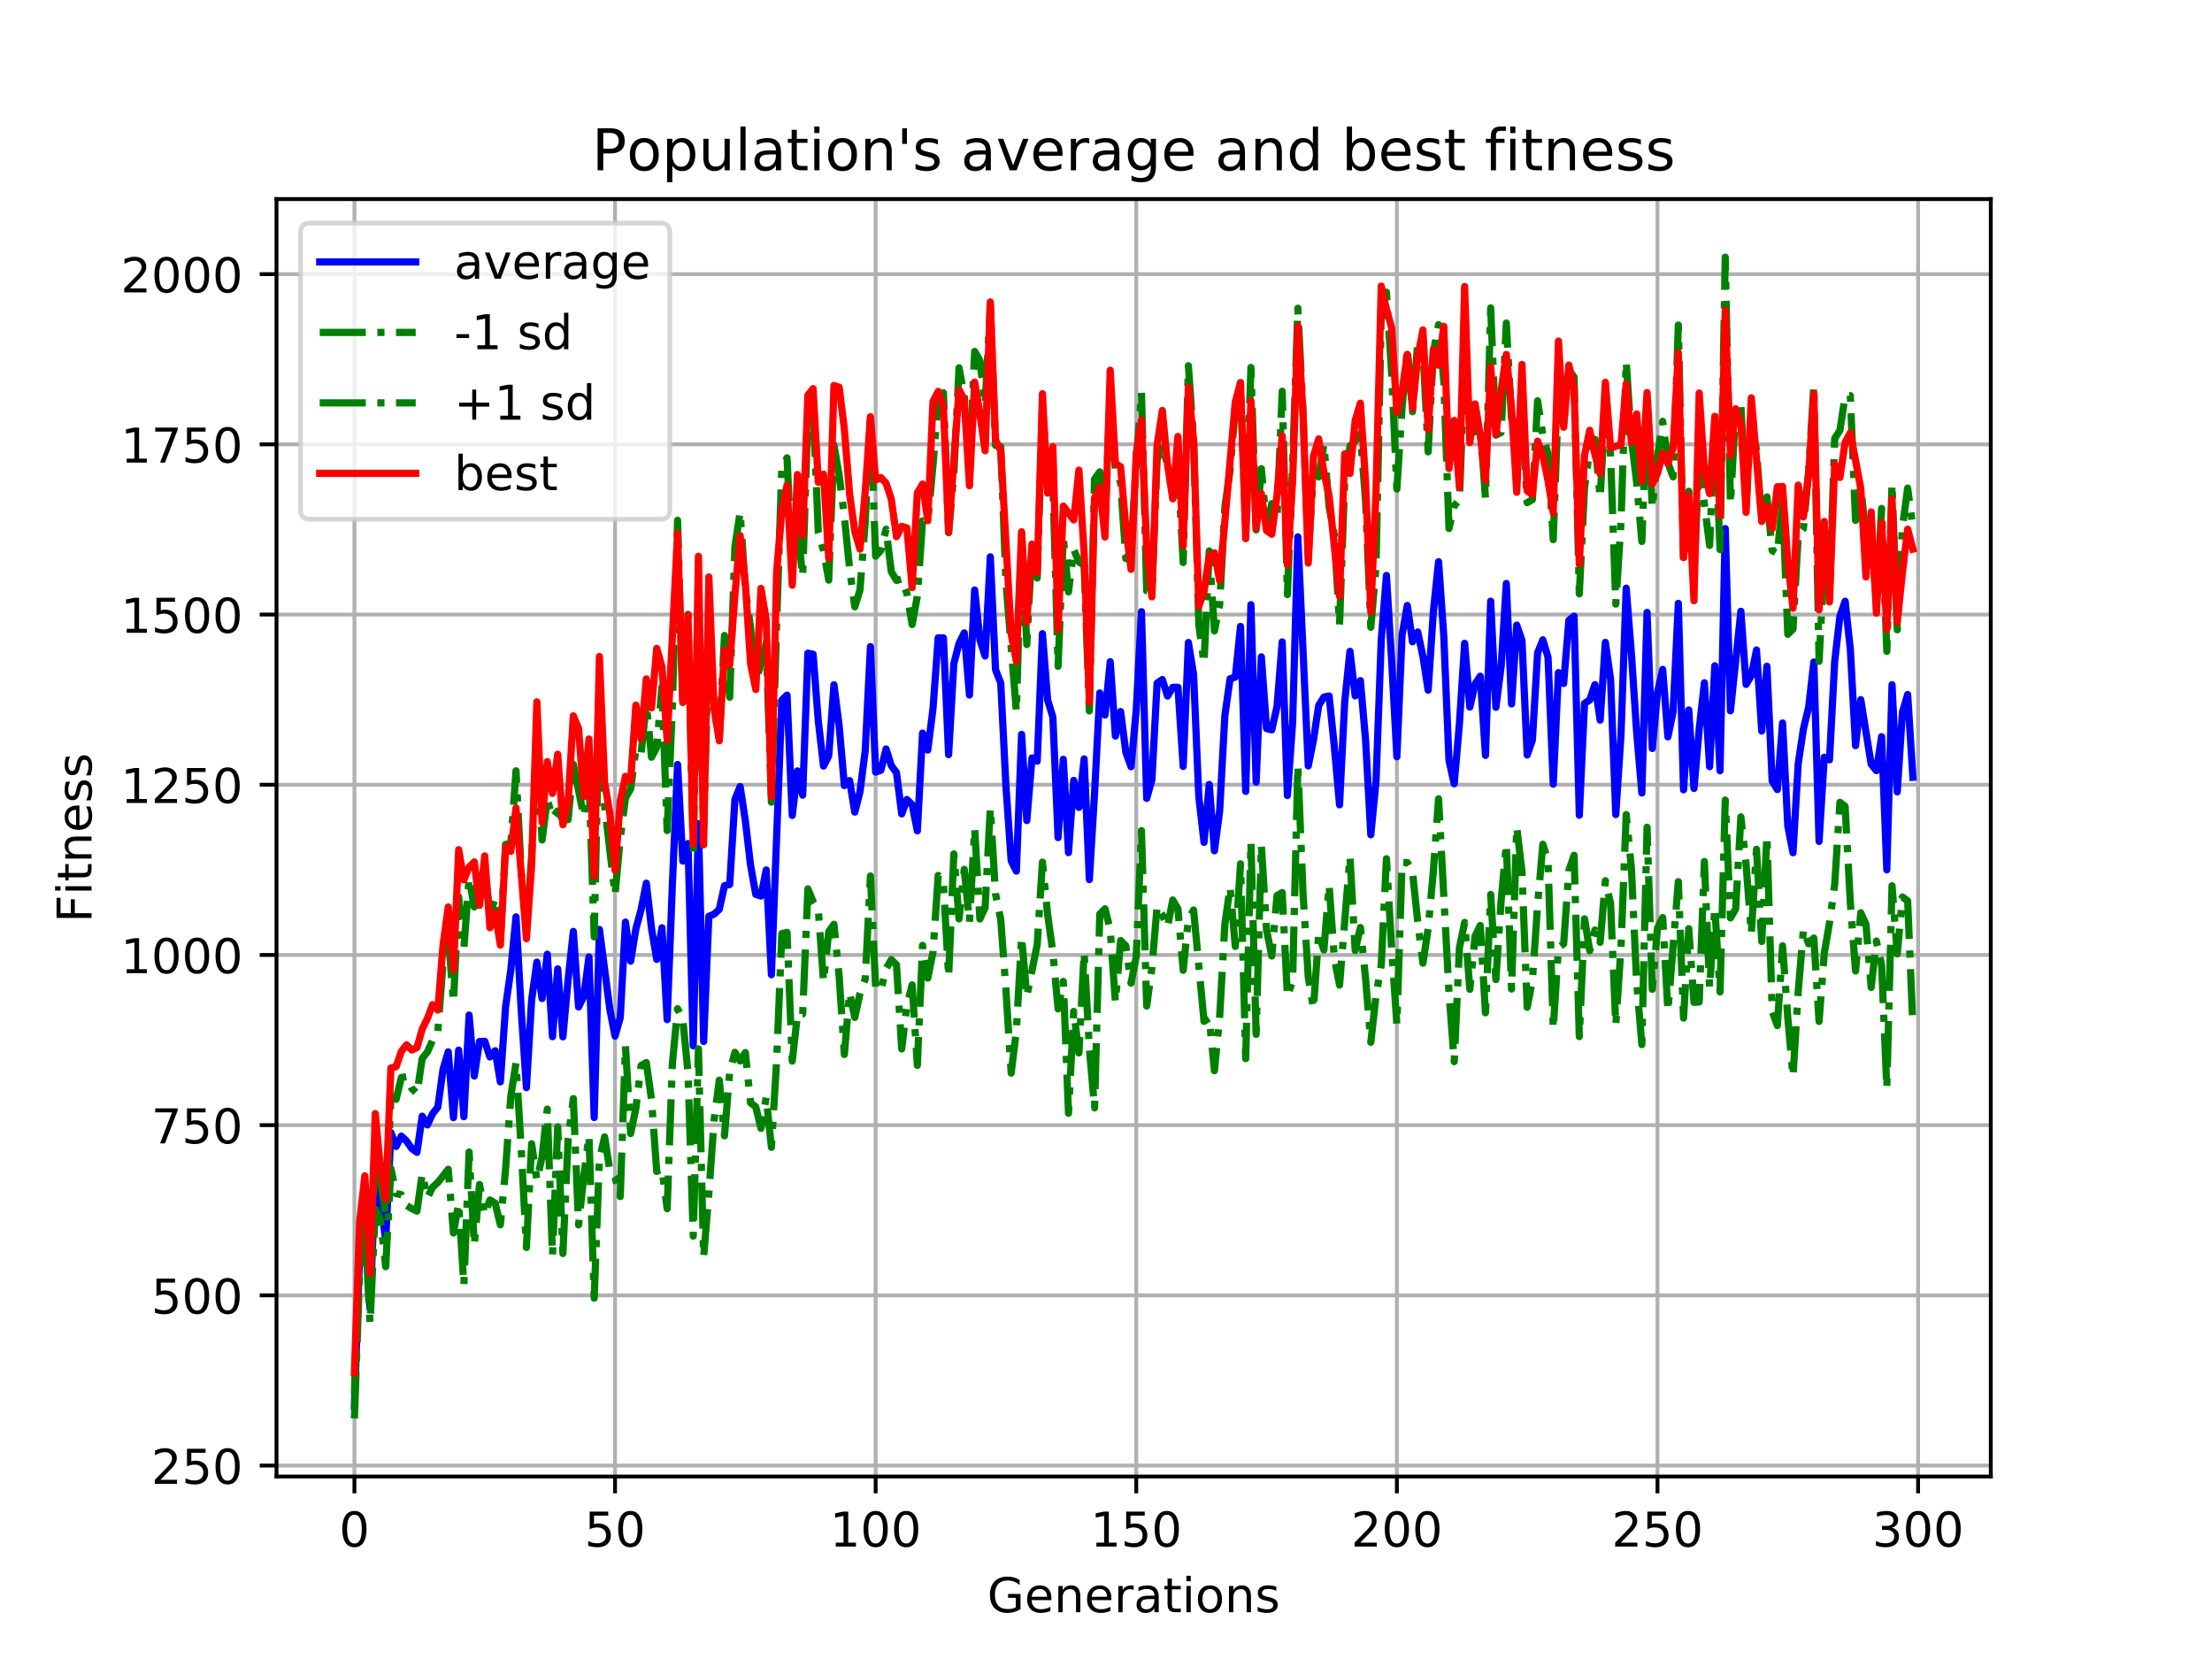 <?xml version="1.0" encoding="utf-8" standalone="no"?>
<!DOCTYPE svg PUBLIC "-//W3C//DTD SVG 1.1//EN"
  "http://www.w3.org/Graphics/SVG/1.1/DTD/svg11.dtd">
<!-- Created with matplotlib (https://matplotlib.org/) -->
<svg height="345.6pt" version="1.1" viewBox="0 0 460.8 345.6" width="460.8pt" xmlns="http://www.w3.org/2000/svg" xmlns:xlink="http://www.w3.org/1999/xlink">
 <defs>
  <style type="text/css">
*{stroke-linecap:butt;stroke-linejoin:round;}
  </style>
 </defs>
 <g id="figure_1">
  <g id="patch_1">
   <path d="M 0 345.6 
L 460.8 345.6 
L 460.8 0 
L 0 0 
z
" style="fill:#ffffff;"/>
  </g>
  <g id="axes_1">
   <g id="patch_2">
    <path d="M 57.6 307.584 
L 414.72 307.584 
L 414.72 41.472 
L 57.6 41.472 
z
" style="fill:#ffffff;"/>
   </g>
   <g id="matplotlib.axis_1">
    <g id="xtick_1">
     <g id="line2d_1">
      <path clip-path="url(#pccfc9c1a13)" d="M 73.833 307.584 
L 73.833 41.472 
" style="fill:none;stroke:#b0b0b0;stroke-linecap:square;stroke-width:0.8;"/>
     </g>
     <g id="line2d_2">
      <defs>
       <path d="M 0 0 
L 0 3.5 
" id="md71ffb40a9" style="stroke:#000000;stroke-width:0.8;"/>
      </defs>
      <g>
       <use style="stroke:#000000;stroke-width:0.8;" x="73.833" xlink:href="#md71ffb40a9" y="307.584"/>
      </g>
     </g>
     <g id="text_1">
      <!-- 0 -->
      <defs>
       <path d="M 31.781 66.406 
Q 24.172 66.406 20.328 58.906 
Q 16.5 51.422 16.5 36.375 
Q 16.5 21.391 20.328 13.891 
Q 24.172 6.391 31.781 6.391 
Q 39.453 6.391 43.281 13.891 
Q 47.125 21.391 47.125 36.375 
Q 47.125 51.422 43.281 58.906 
Q 39.453 66.406 31.781 66.406 
z
M 31.781 74.219 
Q 44.047 74.219 50.516 64.516 
Q 56.984 54.828 56.984 36.375 
Q 56.984 17.969 50.516 8.266 
Q 44.047 -1.422 31.781 -1.422 
Q 19.531 -1.422 13.062 8.266 
Q 6.594 17.969 6.594 36.375 
Q 6.594 54.828 13.062 64.516 
Q 19.531 74.219 31.781 74.219 
z
" id="DejaVuSans-48"/>
      </defs>
      <g transform="translate(70.651 322.182)scale(0.1 -0.1)">
       <use xlink:href="#DejaVuSans-48"/>
      </g>
     </g>
    </g>
    <g id="xtick_2">
     <g id="line2d_3">
      <path clip-path="url(#pccfc9c1a13)" d="M 128.123 307.584 
L 128.123 41.472 
" style="fill:none;stroke:#b0b0b0;stroke-linecap:square;stroke-width:0.8;"/>
     </g>
     <g id="line2d_4">
      <g>
       <use style="stroke:#000000;stroke-width:0.8;" x="128.123" xlink:href="#md71ffb40a9" y="307.584"/>
      </g>
     </g>
     <g id="text_2">
      <!-- 50 -->
      <defs>
       <path d="M 10.797 72.906 
L 49.516 72.906 
L 49.516 64.594 
L 19.828 64.594 
L 19.828 46.734 
Q 21.969 47.469 24.109 47.828 
Q 26.266 48.188 28.422 48.188 
Q 40.625 48.188 47.75 41.5 
Q 54.891 34.812 54.891 23.391 
Q 54.891 11.625 47.562 5.094 
Q 40.234 -1.422 26.906 -1.422 
Q 22.312 -1.422 17.547 -0.641 
Q 12.797 0.141 7.719 1.703 
L 7.719 11.625 
Q 12.109 9.234 16.797 8.062 
Q 21.484 6.891 26.703 6.891 
Q 35.156 6.891 40.078 11.328 
Q 45.016 15.766 45.016 23.391 
Q 45.016 31 40.078 35.438 
Q 35.156 39.891 26.703 39.891 
Q 22.75 39.891 18.812 39.016 
Q 14.891 38.141 10.797 36.281 
z
" id="DejaVuSans-53"/>
      </defs>
      <g transform="translate(121.76 322.182)scale(0.1 -0.1)">
       <use xlink:href="#DejaVuSans-53"/>
       <use x="63.623" xlink:href="#DejaVuSans-48"/>
      </g>
     </g>
    </g>
    <g id="xtick_3">
     <g id="line2d_5">
      <path clip-path="url(#pccfc9c1a13)" d="M 182.413 307.584 
L 182.413 41.472 
" style="fill:none;stroke:#b0b0b0;stroke-linecap:square;stroke-width:0.8;"/>
     </g>
     <g id="line2d_6">
      <g>
       <use style="stroke:#000000;stroke-width:0.8;" x="182.413" xlink:href="#md71ffb40a9" y="307.584"/>
      </g>
     </g>
     <g id="text_3">
      <!-- 100 -->
      <defs>
       <path d="M 12.406 8.297 
L 28.516 8.297 
L 28.516 63.922 
L 10.984 60.406 
L 10.984 69.391 
L 28.422 72.906 
L 38.281 72.906 
L 38.281 8.297 
L 54.391 8.297 
L 54.391 0 
L 12.406 0 
z
" id="DejaVuSans-49"/>
      </defs>
      <g transform="translate(172.869 322.182)scale(0.1 -0.1)">
       <use xlink:href="#DejaVuSans-49"/>
       <use x="63.623" xlink:href="#DejaVuSans-48"/>
       <use x="127.246" xlink:href="#DejaVuSans-48"/>
      </g>
     </g>
    </g>
    <g id="xtick_4">
     <g id="line2d_7">
      <path clip-path="url(#pccfc9c1a13)" d="M 236.703 307.584 
L 236.703 41.472 
" style="fill:none;stroke:#b0b0b0;stroke-linecap:square;stroke-width:0.8;"/>
     </g>
     <g id="line2d_8">
      <g>
       <use style="stroke:#000000;stroke-width:0.8;" x="236.703" xlink:href="#md71ffb40a9" y="307.584"/>
      </g>
     </g>
     <g id="text_4">
      <!-- 150 -->
      <g transform="translate(227.159 322.182)scale(0.1 -0.1)">
       <use xlink:href="#DejaVuSans-49"/>
       <use x="63.623" xlink:href="#DejaVuSans-53"/>
       <use x="127.246" xlink:href="#DejaVuSans-48"/>
      </g>
     </g>
    </g>
    <g id="xtick_5">
     <g id="line2d_9">
      <path clip-path="url(#pccfc9c1a13)" d="M 290.993 307.584 
L 290.993 41.472 
" style="fill:none;stroke:#b0b0b0;stroke-linecap:square;stroke-width:0.8;"/>
     </g>
     <g id="line2d_10">
      <g>
       <use style="stroke:#000000;stroke-width:0.8;" x="290.993" xlink:href="#md71ffb40a9" y="307.584"/>
      </g>
     </g>
     <g id="text_5">
      <!-- 200 -->
      <defs>
       <path d="M 19.188 8.297 
L 53.609 8.297 
L 53.609 0 
L 7.328 0 
L 7.328 8.297 
Q 12.938 14.109 22.625 23.891 
Q 32.328 33.688 34.812 36.531 
Q 39.547 41.844 41.422 45.531 
Q 43.312 49.219 43.312 52.781 
Q 43.312 58.594 39.234 62.25 
Q 35.156 65.922 28.609 65.922 
Q 23.969 65.922 18.812 64.312 
Q 13.672 62.703 7.812 59.422 
L 7.812 69.391 
Q 13.766 71.781 18.938 73 
Q 24.125 74.219 28.422 74.219 
Q 39.75 74.219 46.484 68.547 
Q 53.219 62.891 53.219 53.422 
Q 53.219 48.922 51.531 44.891 
Q 49.859 40.875 45.406 35.406 
Q 44.188 33.984 37.641 27.219 
Q 31.109 20.453 19.188 8.297 
z
" id="DejaVuSans-50"/>
      </defs>
      <g transform="translate(281.449 322.182)scale(0.1 -0.1)">
       <use xlink:href="#DejaVuSans-50"/>
       <use x="63.623" xlink:href="#DejaVuSans-48"/>
       <use x="127.246" xlink:href="#DejaVuSans-48"/>
      </g>
     </g>
    </g>
    <g id="xtick_6">
     <g id="line2d_11">
      <path clip-path="url(#pccfc9c1a13)" d="M 345.283 307.584 
L 345.283 41.472 
" style="fill:none;stroke:#b0b0b0;stroke-linecap:square;stroke-width:0.8;"/>
     </g>
     <g id="line2d_12">
      <g>
       <use style="stroke:#000000;stroke-width:0.8;" x="345.283" xlink:href="#md71ffb40a9" y="307.584"/>
      </g>
     </g>
     <g id="text_6">
      <!-- 250 -->
      <g transform="translate(335.739 322.182)scale(0.1 -0.1)">
       <use xlink:href="#DejaVuSans-50"/>
       <use x="63.623" xlink:href="#DejaVuSans-53"/>
       <use x="127.246" xlink:href="#DejaVuSans-48"/>
      </g>
     </g>
    </g>
    <g id="xtick_7">
     <g id="line2d_13">
      <path clip-path="url(#pccfc9c1a13)" d="M 399.573 307.584 
L 399.573 41.472 
" style="fill:none;stroke:#b0b0b0;stroke-linecap:square;stroke-width:0.8;"/>
     </g>
     <g id="line2d_14">
      <g>
       <use style="stroke:#000000;stroke-width:0.8;" x="399.573" xlink:href="#md71ffb40a9" y="307.584"/>
      </g>
     </g>
     <g id="text_7">
      <!-- 300 -->
      <defs>
       <path d="M 40.578 39.312 
Q 47.656 37.797 51.625 33 
Q 55.609 28.219 55.609 21.188 
Q 55.609 10.406 48.188 4.484 
Q 40.766 -1.422 27.094 -1.422 
Q 22.516 -1.422 17.656 -0.516 
Q 12.797 0.391 7.625 2.203 
L 7.625 11.719 
Q 11.719 9.328 16.594 8.109 
Q 21.484 6.891 26.812 6.891 
Q 36.078 6.891 40.938 10.547 
Q 45.797 14.203 45.797 21.188 
Q 45.797 27.641 41.281 31.266 
Q 36.766 34.906 28.719 34.906 
L 20.219 34.906 
L 20.219 43.016 
L 29.109 43.016 
Q 36.375 43.016 40.234 45.922 
Q 44.094 48.828 44.094 54.297 
Q 44.094 59.906 40.109 62.906 
Q 36.141 65.922 28.719 65.922 
Q 24.656 65.922 20.016 65.031 
Q 15.375 64.156 9.812 62.312 
L 9.812 71.094 
Q 15.438 72.656 20.344 73.438 
Q 25.25 74.219 29.594 74.219 
Q 40.828 74.219 47.359 69.109 
Q 53.906 64.016 53.906 55.328 
Q 53.906 49.266 50.438 45.094 
Q 46.969 40.922 40.578 39.312 
z
" id="DejaVuSans-51"/>
      </defs>
      <g transform="translate(390.029 322.182)scale(0.1 -0.1)">
       <use xlink:href="#DejaVuSans-51"/>
       <use x="63.623" xlink:href="#DejaVuSans-48"/>
       <use x="127.246" xlink:href="#DejaVuSans-48"/>
      </g>
     </g>
    </g>
    <g id="text_8">
     <!-- Generations -->
     <defs>
      <path d="M 59.516 10.406 
L 59.516 29.984 
L 43.406 29.984 
L 43.406 38.094 
L 69.281 38.094 
L 69.281 6.781 
Q 63.578 2.734 56.688 0.656 
Q 49.812 -1.422 42 -1.422 
Q 24.906 -1.422 15.25 8.562 
Q 5.609 18.562 5.609 36.375 
Q 5.609 54.25 15.25 64.234 
Q 24.906 74.219 42 74.219 
Q 49.125 74.219 55.547 72.453 
Q 61.969 70.703 67.391 67.281 
L 67.391 56.781 
Q 61.922 61.422 55.766 63.766 
Q 49.609 66.109 42.828 66.109 
Q 29.438 66.109 22.719 58.641 
Q 16.016 51.172 16.016 36.375 
Q 16.016 21.625 22.719 14.156 
Q 29.438 6.688 42.828 6.688 
Q 48.047 6.688 52.141 7.594 
Q 56.25 8.5 59.516 10.406 
z
" id="DejaVuSans-71"/>
      <path d="M 56.203 29.594 
L 56.203 25.203 
L 14.891 25.203 
Q 15.484 15.922 20.484 11.062 
Q 25.484 6.203 34.422 6.203 
Q 39.594 6.203 44.453 7.469 
Q 49.312 8.734 54.109 11.281 
L 54.109 2.781 
Q 49.266 0.734 44.188 -0.344 
Q 39.109 -1.422 33.891 -1.422 
Q 20.797 -1.422 13.156 6.188 
Q 5.516 13.812 5.516 26.812 
Q 5.516 40.234 12.766 48.109 
Q 20.016 56 32.328 56 
Q 43.359 56 49.781 48.891 
Q 56.203 41.797 56.203 29.594 
z
M 47.219 32.234 
Q 47.125 39.594 43.094 43.984 
Q 39.062 48.391 32.422 48.391 
Q 24.906 48.391 20.391 44.141 
Q 15.875 39.891 15.188 32.172 
z
" id="DejaVuSans-101"/>
      <path d="M 54.891 33.016 
L 54.891 0 
L 45.906 0 
L 45.906 32.719 
Q 45.906 40.484 42.875 44.328 
Q 39.844 48.188 33.797 48.188 
Q 26.516 48.188 22.312 43.547 
Q 18.109 38.922 18.109 30.906 
L 18.109 0 
L 9.078 0 
L 9.078 54.688 
L 18.109 54.688 
L 18.109 46.188 
Q 21.344 51.125 25.703 53.562 
Q 30.078 56 35.797 56 
Q 45.219 56 50.047 50.172 
Q 54.891 44.344 54.891 33.016 
z
" id="DejaVuSans-110"/>
      <path d="M 41.109 46.297 
Q 39.594 47.172 37.812 47.578 
Q 36.031 48 33.891 48 
Q 26.266 48 22.188 43.047 
Q 18.109 38.094 18.109 28.812 
L 18.109 0 
L 9.078 0 
L 9.078 54.688 
L 18.109 54.688 
L 18.109 46.188 
Q 20.953 51.172 25.484 53.578 
Q 30.031 56 36.531 56 
Q 37.453 56 38.578 55.875 
Q 39.703 55.766 41.062 55.516 
z
" id="DejaVuSans-114"/>
      <path d="M 34.281 27.484 
Q 23.391 27.484 19.188 25 
Q 14.984 22.516 14.984 16.5 
Q 14.984 11.719 18.141 8.906 
Q 21.297 6.109 26.703 6.109 
Q 34.188 6.109 38.703 11.406 
Q 43.219 16.703 43.219 25.484 
L 43.219 27.484 
z
M 52.203 31.203 
L 52.203 0 
L 43.219 0 
L 43.219 8.297 
Q 40.141 3.328 35.547 0.953 
Q 30.953 -1.422 24.312 -1.422 
Q 15.922 -1.422 10.953 3.297 
Q 6 8.016 6 15.922 
Q 6 25.141 12.172 29.828 
Q 18.359 34.516 30.609 34.516 
L 43.219 34.516 
L 43.219 35.406 
Q 43.219 41.609 39.141 45 
Q 35.062 48.391 27.688 48.391 
Q 23 48.391 18.547 47.266 
Q 14.109 46.141 10.016 43.891 
L 10.016 52.203 
Q 14.938 54.109 19.578 55.047 
Q 24.219 56 28.609 56 
Q 40.484 56 46.344 49.844 
Q 52.203 43.703 52.203 31.203 
z
" id="DejaVuSans-97"/>
      <path d="M 18.312 70.219 
L 18.312 54.688 
L 36.812 54.688 
L 36.812 47.703 
L 18.312 47.703 
L 18.312 18.016 
Q 18.312 11.328 20.141 9.422 
Q 21.969 7.516 27.594 7.516 
L 36.812 7.516 
L 36.812 0 
L 27.594 0 
Q 17.188 0 13.234 3.875 
Q 9.281 7.766 9.281 18.016 
L 9.281 47.703 
L 2.688 47.703 
L 2.688 54.688 
L 9.281 54.688 
L 9.281 70.219 
z
" id="DejaVuSans-116"/>
      <path d="M 9.422 54.688 
L 18.406 54.688 
L 18.406 0 
L 9.422 0 
z
M 9.422 75.984 
L 18.406 75.984 
L 18.406 64.594 
L 9.422 64.594 
z
" id="DejaVuSans-105"/>
      <path d="M 30.609 48.391 
Q 23.391 48.391 19.188 42.75 
Q 14.984 37.109 14.984 27.297 
Q 14.984 17.484 19.156 11.844 
Q 23.344 6.203 30.609 6.203 
Q 37.797 6.203 41.984 11.859 
Q 46.188 17.531 46.188 27.297 
Q 46.188 37.016 41.984 42.703 
Q 37.797 48.391 30.609 48.391 
z
M 30.609 56 
Q 42.328 56 49.016 48.375 
Q 55.719 40.766 55.719 27.297 
Q 55.719 13.875 49.016 6.219 
Q 42.328 -1.422 30.609 -1.422 
Q 18.844 -1.422 12.172 6.219 
Q 5.516 13.875 5.516 27.297 
Q 5.516 40.766 12.172 48.375 
Q 18.844 56 30.609 56 
z
" id="DejaVuSans-111"/>
      <path d="M 44.281 53.078 
L 44.281 44.578 
Q 40.484 46.531 36.375 47.5 
Q 32.281 48.484 27.875 48.484 
Q 21.188 48.484 17.844 46.438 
Q 14.5 44.391 14.5 40.281 
Q 14.5 37.156 16.891 35.375 
Q 19.281 33.594 26.516 31.984 
L 29.594 31.297 
Q 39.156 29.25 43.188 25.516 
Q 47.219 21.781 47.219 15.094 
Q 47.219 7.469 41.188 3.016 
Q 35.156 -1.422 24.609 -1.422 
Q 20.219 -1.422 15.453 -0.562 
Q 10.688 0.297 5.422 2 
L 5.422 11.281 
Q 10.406 8.688 15.234 7.391 
Q 20.062 6.109 24.812 6.109 
Q 31.156 6.109 34.562 8.281 
Q 37.984 10.453 37.984 14.406 
Q 37.984 18.062 35.516 20.016 
Q 33.062 21.969 24.703 23.781 
L 21.578 24.516 
Q 13.234 26.266 9.516 29.906 
Q 5.812 33.547 5.812 39.891 
Q 5.812 47.609 11.281 51.797 
Q 16.75 56 26.812 56 
Q 31.781 56 36.172 55.266 
Q 40.578 54.547 44.281 53.078 
z
" id="DejaVuSans-115"/>
     </defs>
     <g transform="translate(205.662 335.861)scale(0.1 -0.1)">
      <use xlink:href="#DejaVuSans-71"/>
      <use x="77.49" xlink:href="#DejaVuSans-101"/>
      <use x="139.014" xlink:href="#DejaVuSans-110"/>
      <use x="202.393" xlink:href="#DejaVuSans-101"/>
      <use x="263.916" xlink:href="#DejaVuSans-114"/>
      <use x="305.029" xlink:href="#DejaVuSans-97"/>
      <use x="366.309" xlink:href="#DejaVuSans-116"/>
      <use x="405.518" xlink:href="#DejaVuSans-105"/>
      <use x="433.301" xlink:href="#DejaVuSans-111"/>
      <use x="494.482" xlink:href="#DejaVuSans-110"/>
      <use x="557.861" xlink:href="#DejaVuSans-115"/>
     </g>
    </g>
   </g>
   <g id="matplotlib.axis_2">
    <g id="ytick_1">
     <g id="line2d_15">
      <path clip-path="url(#pccfc9c1a13)" d="M 57.6 305.3 
L 414.72 305.3 
" style="fill:none;stroke:#b0b0b0;stroke-linecap:square;stroke-width:0.8;"/>
     </g>
     <g id="line2d_16">
      <defs>
       <path d="M 0 0 
L -3.5 0 
" id="mbf22020f46" style="stroke:#000000;stroke-width:0.8;"/>
      </defs>
      <g>
       <use style="stroke:#000000;stroke-width:0.8;" x="57.6" xlink:href="#mbf22020f46" y="305.3"/>
      </g>
     </g>
     <g id="text_9">
      <!-- 250 -->
      <g transform="translate(31.512 309.099)scale(0.1 -0.1)">
       <use xlink:href="#DejaVuSans-50"/>
       <use x="63.623" xlink:href="#DejaVuSans-53"/>
       <use x="127.246" xlink:href="#DejaVuSans-48"/>
      </g>
     </g>
    </g>
    <g id="ytick_2">
     <g id="line2d_17">
      <path clip-path="url(#pccfc9c1a13)" d="M 57.6 269.844 
L 414.72 269.844 
" style="fill:none;stroke:#b0b0b0;stroke-linecap:square;stroke-width:0.8;"/>
     </g>
     <g id="line2d_18">
      <g>
       <use style="stroke:#000000;stroke-width:0.8;" x="57.6" xlink:href="#mbf22020f46" y="269.844"/>
      </g>
     </g>
     <g id="text_10">
      <!-- 500 -->
      <g transform="translate(31.512 273.644)scale(0.1 -0.1)">
       <use xlink:href="#DejaVuSans-53"/>
       <use x="63.623" xlink:href="#DejaVuSans-48"/>
       <use x="127.246" xlink:href="#DejaVuSans-48"/>
      </g>
     </g>
    </g>
    <g id="ytick_3">
     <g id="line2d_19">
      <path clip-path="url(#pccfc9c1a13)" d="M 57.6 234.389 
L 414.72 234.389 
" style="fill:none;stroke:#b0b0b0;stroke-linecap:square;stroke-width:0.8;"/>
     </g>
     <g id="line2d_20">
      <g>
       <use style="stroke:#000000;stroke-width:0.8;" x="57.6" xlink:href="#mbf22020f46" y="234.389"/>
      </g>
     </g>
     <g id="text_11">
      <!-- 750 -->
      <defs>
       <path d="M 8.203 72.906 
L 55.078 72.906 
L 55.078 68.703 
L 28.609 0 
L 18.312 0 
L 43.219 64.594 
L 8.203 64.594 
z
" id="DejaVuSans-55"/>
      </defs>
      <g transform="translate(31.512 238.188)scale(0.1 -0.1)">
       <use xlink:href="#DejaVuSans-55"/>
       <use x="63.623" xlink:href="#DejaVuSans-53"/>
       <use x="127.246" xlink:href="#DejaVuSans-48"/>
      </g>
     </g>
    </g>
    <g id="ytick_4">
     <g id="line2d_21">
      <path clip-path="url(#pccfc9c1a13)" d="M 57.6 198.933 
L 414.72 198.933 
" style="fill:none;stroke:#b0b0b0;stroke-linecap:square;stroke-width:0.8;"/>
     </g>
     <g id="line2d_22">
      <g>
       <use style="stroke:#000000;stroke-width:0.8;" x="57.6" xlink:href="#mbf22020f46" y="198.933"/>
      </g>
     </g>
     <g id="text_12">
      <!-- 1000 -->
      <g transform="translate(25.15 202.732)scale(0.1 -0.1)">
       <use xlink:href="#DejaVuSans-49"/>
       <use x="63.623" xlink:href="#DejaVuSans-48"/>
       <use x="127.246" xlink:href="#DejaVuSans-48"/>
       <use x="190.869" xlink:href="#DejaVuSans-48"/>
      </g>
     </g>
    </g>
    <g id="ytick_5">
     <g id="line2d_23">
      <path clip-path="url(#pccfc9c1a13)" d="M 57.6 163.477 
L 414.72 163.477 
" style="fill:none;stroke:#b0b0b0;stroke-linecap:square;stroke-width:0.8;"/>
     </g>
     <g id="line2d_24">
      <g>
       <use style="stroke:#000000;stroke-width:0.8;" x="57.6" xlink:href="#mbf22020f46" y="163.477"/>
      </g>
     </g>
     <g id="text_13">
      <!-- 1250 -->
      <g transform="translate(25.15 167.277)scale(0.1 -0.1)">
       <use xlink:href="#DejaVuSans-49"/>
       <use x="63.623" xlink:href="#DejaVuSans-50"/>
       <use x="127.246" xlink:href="#DejaVuSans-53"/>
       <use x="190.869" xlink:href="#DejaVuSans-48"/>
      </g>
     </g>
    </g>
    <g id="ytick_6">
     <g id="line2d_25">
      <path clip-path="url(#pccfc9c1a13)" d="M 57.6 128.022 
L 414.72 128.022 
" style="fill:none;stroke:#b0b0b0;stroke-linecap:square;stroke-width:0.8;"/>
     </g>
     <g id="line2d_26">
      <g>
       <use style="stroke:#000000;stroke-width:0.8;" x="57.6" xlink:href="#mbf22020f46" y="128.022"/>
      </g>
     </g>
     <g id="text_14">
      <!-- 1500 -->
      <g transform="translate(25.15 131.821)scale(0.1 -0.1)">
       <use xlink:href="#DejaVuSans-49"/>
       <use x="63.623" xlink:href="#DejaVuSans-53"/>
       <use x="127.246" xlink:href="#DejaVuSans-48"/>
       <use x="190.869" xlink:href="#DejaVuSans-48"/>
      </g>
     </g>
    </g>
    <g id="ytick_7">
     <g id="line2d_27">
      <path clip-path="url(#pccfc9c1a13)" d="M 57.6 92.566 
L 414.72 92.566 
" style="fill:none;stroke:#b0b0b0;stroke-linecap:square;stroke-width:0.8;"/>
     </g>
     <g id="line2d_28">
      <g>
       <use style="stroke:#000000;stroke-width:0.8;" x="57.6" xlink:href="#mbf22020f46" y="92.566"/>
      </g>
     </g>
     <g id="text_15">
      <!-- 1750 -->
      <g transform="translate(25.15 96.365)scale(0.1 -0.1)">
       <use xlink:href="#DejaVuSans-49"/>
       <use x="63.623" xlink:href="#DejaVuSans-55"/>
       <use x="127.246" xlink:href="#DejaVuSans-53"/>
       <use x="190.869" xlink:href="#DejaVuSans-48"/>
      </g>
     </g>
    </g>
    <g id="ytick_8">
     <g id="line2d_29">
      <path clip-path="url(#pccfc9c1a13)" d="M 57.6 57.11 
L 414.72 57.11 
" style="fill:none;stroke:#b0b0b0;stroke-linecap:square;stroke-width:0.8;"/>
     </g>
     <g id="line2d_30">
      <g>
       <use style="stroke:#000000;stroke-width:0.8;" x="57.6" xlink:href="#mbf22020f46" y="57.11"/>
      </g>
     </g>
     <g id="text_16">
      <!-- 2000 -->
      <g transform="translate(25.15 60.909)scale(0.1 -0.1)">
       <use xlink:href="#DejaVuSans-50"/>
       <use x="63.623" xlink:href="#DejaVuSans-48"/>
       <use x="127.246" xlink:href="#DejaVuSans-48"/>
       <use x="190.869" xlink:href="#DejaVuSans-48"/>
      </g>
     </g>
    </g>
    <g id="text_17">
     <!-- Fitness -->
     <defs>
      <path d="M 9.812 72.906 
L 51.703 72.906 
L 51.703 64.594 
L 19.672 64.594 
L 19.672 43.109 
L 48.578 43.109 
L 48.578 34.812 
L 19.672 34.812 
L 19.672 0 
L 9.812 0 
z
" id="DejaVuSans-70"/>
     </defs>
     <g transform="translate(19.07 192.202)rotate(-90)scale(0.1 -0.1)">
      <use xlink:href="#DejaVuSans-70"/>
      <use x="57.41" xlink:href="#DejaVuSans-105"/>
      <use x="85.193" xlink:href="#DejaVuSans-116"/>
      <use x="124.402" xlink:href="#DejaVuSans-110"/>
      <use x="187.781" xlink:href="#DejaVuSans-101"/>
      <use x="249.305" xlink:href="#DejaVuSans-115"/>
      <use x="301.404" xlink:href="#DejaVuSans-115"/>
     </g>
    </g>
   </g>
   <g id="line2d_31">
    <path clip-path="url(#pccfc9c1a13)" d="M 73.833 292.915 
L 74.919 261.193 
L 76.004 252.597 
L 77.09 272.588 
L 78.176 245.041 
L 79.262 250.048 
L 80.348 258.371 
L 81.433 235.936 
L 82.519 238.823 
L 83.605 236.666 
L 84.691 237.708 
L 85.777 239.255 
L 86.862 240.059 
L 87.948 232.522 
L 89.034 234.34 
L 90.12 232.001 
L 91.206 230.641 
L 92.291 222.765 
L 93.377 219.113 
L 94.463 232.824 
L 95.549 218.757 
L 96.635 232.633 
L 97.72 211.456 
L 98.806 224.157 
L 99.892 216.967 
L 100.978 216.919 
L 102.064 220.185 
L 103.149 218.889 
L 104.235 225.38 
L 105.321 209.726 
L 106.407 202.089 
L 107.493 190.995 
L 108.578 210.469 
L 109.664 226.58 
L 110.75 208.294 
L 111.836 200.429 
L 112.922 208.013 
L 114.007 198.785 
L 115.093 215.966 
L 116.179 201.838 
L 117.265 215.991 
L 118.351 204.027 
L 119.436 194.04 
L 120.522 209.773 
L 121.608 207.582 
L 122.694 199.353 
L 123.78 232.8 
L 124.865 193.61 
L 127.037 210.228 
L 128.123 215.845 
L 129.209 211.978 
L 130.294 192.083 
L 131.38 200.232 
L 132.466 193.48 
L 133.552 189.461 
L 134.638 183.98 
L 135.723 193.411 
L 136.809 199.854 
L 137.895 193.27 
L 138.981 212.408 
L 140.067 184.261 
L 141.152 159.259 
L 142.238 179.379 
L 143.324 175.723 
L 144.41 217.862 
L 145.496 171.597 
L 146.581 216.96 
L 147.667 190.88 
L 148.753 190.446 
L 149.839 189.434 
L 150.925 184.498 
L 152.01 184.259 
L 153.096 166.542 
L 154.182 163.846 
L 155.268 170.979 
L 156.354 180.231 
L 157.439 186.31 
L 158.525 186.668 
L 159.611 181.227 
L 160.697 203.05 
L 162.868 145.864 
L 163.954 144.805 
L 165.04 169.879 
L 166.126 160.605 
L 167.212 165.642 
L 168.297 136.069 
L 169.383 136.291 
L 170.469 150.238 
L 171.555 159.59 
L 172.641 157.464 
L 173.726 142.651 
L 174.812 151.213 
L 175.898 163.648 
L 176.984 162.604 
L 178.07 169.178 
L 179.155 164.904 
L 180.241 156.356 
L 181.327 134.7 
L 182.413 160.835 
L 183.499 160.466 
L 184.584 156.028 
L 185.67 159.492 
L 186.756 160.946 
L 187.842 169.557 
L 188.928 166.549 
L 190.013 167.636 
L 191.099 173.079 
L 192.185 152.719 
L 193.271 156.252 
L 194.357 147.649 
L 195.442 132.871 
L 196.528 132.881 
L 197.614 157.209 
L 198.7 138.26 
L 199.786 134.024 
L 200.871 131.841 
L 201.957 144.793 
L 203.043 122.905 
L 204.129 133.284 
L 205.215 136.663 
L 206.3 115.996 
L 207.386 139.505 
L 208.472 142.287 
L 209.558 163.812 
L 210.644 179.319 
L 211.729 181.476 
L 212.815 152.982 
L 213.901 170.932 
L 214.987 157.89 
L 216.073 158.565 
L 217.158 132.001 
L 218.244 145.846 
L 219.33 149.372 
L 220.416 174.49 
L 221.502 158.179 
L 222.587 177.613 
L 223.673 162.572 
L 224.759 168.204 
L 225.845 158.093 
L 226.931 183.24 
L 228.016 165.307 
L 229.102 144.362 
L 230.188 148.955 
L 231.274 137.847 
L 232.36 153.336 
L 233.445 148.231 
L 234.531 156.704 
L 235.617 159.728 
L 236.703 147.803 
L 237.789 127.421 
L 238.875 166.321 
L 239.96 162.475 
L 241.046 142.309 
L 242.132 141.558 
L 243.218 144.999 
L 244.304 143.185 
L 245.389 143.182 
L 246.475 159.658 
L 247.561 133.842 
L 248.647 140.504 
L 249.733 165.969 
L 250.818 175.48 
L 251.904 163.417 
L 252.99 177.234 
L 254.076 168.921 
L 255.162 149.067 
L 256.247 141.406 
L 257.333 141.044 
L 258.419 130.492 
L 259.505 164.863 
L 260.591 125.964 
L 261.676 162.93 
L 262.762 136.833 
L 263.848 151.776 
L 264.934 152.034 
L 266.02 147.232 
L 267.105 133.722 
L 268.191 165.724 
L 269.277 150.545 
L 270.363 111.838 
L 272.534 159.552 
L 273.62 154.162 
L 274.706 146.956 
L 275.792 145.213 
L 276.878 144.989 
L 277.963 155.519 
L 279.049 167.656 
L 280.135 146.08 
L 281.221 135.684 
L 282.307 144.962 
L 283.392 141.794 
L 284.478 154.19 
L 285.564 173.898 
L 286.65 162.76 
L 287.736 133.346 
L 288.821 119.875 
L 289.907 137.684 
L 290.993 157.643 
L 292.079 132.249 
L 293.165 126.128 
L 294.25 133.694 
L 295.336 131.658 
L 296.422 136.721 
L 297.508 143.782 
L 298.594 127.396 
L 299.679 117.011 
L 300.765 132.489 
L 301.851 158.439 
L 302.937 163.273 
L 304.023 150.771 
L 305.108 134.015 
L 306.194 147.298 
L 307.28 142.503 
L 308.366 140.862 
L 309.452 157.359 
L 310.537 125.234 
L 311.623 147.352 
L 312.709 138.9 
L 313.795 121.55 
L 314.881 146.651 
L 315.966 130.215 
L 317.052 133.419 
L 318.138 157.274 
L 319.224 154.181 
L 320.31 136.025 
L 321.395 133.289 
L 322.481 136.907 
L 323.567 163.357 
L 324.653 140.115 
L 325.739 142.379 
L 326.824 129.213 
L 327.91 128.359 
L 328.996 169.827 
L 330.082 146.543 
L 331.168 145.821 
L 332.253 142.623 
L 333.339 150.012 
L 334.425 133.816 
L 335.511 141.523 
L 336.597 169.686 
L 337.682 153.067 
L 338.768 122.524 
L 339.854 136.218 
L 340.94 152.489 
L 342.026 165.205 
L 343.111 127.58 
L 344.197 155.929 
L 345.283 144.243 
L 346.369 139.457 
L 347.455 153.503 
L 348.54 148.278 
L 349.626 125.69 
L 350.712 164.534 
L 351.798 147.9 
L 352.884 164.245 
L 353.969 151.942 
L 355.055 142.232 
L 356.141 159.715 
L 357.227 138.689 
L 358.313 160.569 
L 359.398 110.121 
L 360.484 148.077 
L 362.656 127.344 
L 363.742 142.574 
L 364.827 140.739 
L 365.913 135.4 
L 366.999 152.296 
L 368.085 138.79 
L 369.171 162.656 
L 370.256 164.478 
L 371.342 150.606 
L 372.428 172.053 
L 373.514 177.645 
L 374.6 159.074 
L 375.685 151.858 
L 376.771 147.333 
L 377.857 137.905 
L 378.943 175.279 
L 380.029 157.74 
L 381.114 158.289 
L 382.2 137.791 
L 383.286 128.391 
L 384.372 125.249 
L 385.458 135.251 
L 386.543 155.334 
L 387.629 145.754 
L 389.801 159.189 
L 390.887 160.538 
L 391.972 153.466 
L 393.058 181.205 
L 394.144 142.646 
L 395.23 164.96 
L 396.316 148.34 
L 397.401 144.68 
L 398.487 161.921 
L 398.487 161.921 
" style="fill:none;stroke:#0000ff;stroke-linecap:square;stroke-width:1.5;"/>
   </g>
   <g id="line2d_32">
    <path clip-path="url(#pccfc9c1a13)" d="M 73.833 295.488 
L 74.919 264.831 
L 76.004 254.883 
L 77.09 275.705 
L 78.176 251.875 
L 79.262 253.979 
L 80.348 263.882 
L 81.433 243.44 
L 82.519 248.646 
L 83.605 248.868 
L 84.691 251.113 
L 85.777 251.786 
L 86.862 252.297 
L 87.948 244.532 
L 89.034 249.53 
L 90.12 247.304 
L 91.206 246.337 
L 93.377 243.587 
L 94.463 256.855 
L 95.549 250.676 
L 96.635 267.738 
L 97.72 239.984 
L 98.806 259.369 
L 99.892 246.752 
L 100.978 252.996 
L 102.064 249.984 
L 103.149 250.63 
L 104.235 255.148 
L 105.321 243.554 
L 106.407 228.399 
L 107.493 221.414 
L 108.578 239.379 
L 109.664 259.872 
L 110.75 238.257 
L 111.836 245.833 
L 112.922 241.045 
L 114.007 231.052 
L 115.093 261.602 
L 116.179 234.742 
L 117.265 261.132 
L 118.351 237.312 
L 119.436 228.843 
L 120.522 255.164 
L 121.608 245.107 
L 122.694 236.6 
L 123.78 270.427 
L 124.865 241.497 
L 125.951 236.838 
L 127.037 243.771 
L 128.123 245.303 
L 129.209 249.269 
L 130.294 217.926 
L 131.38 236.138 
L 132.466 230.863 
L 133.552 221.971 
L 134.638 221.348 
L 135.723 229.077 
L 136.809 244.037 
L 137.895 243.431 
L 138.981 251.792 
L 140.067 221.548 
L 141.152 210.137 
L 142.238 212.338 
L 143.324 223.449 
L 144.41 257.503 
L 145.496 218.488 
L 146.581 261.84 
L 147.667 248.6 
L 148.753 233.372 
L 149.839 225.014 
L 150.925 236.61 
L 152.01 223.27 
L 153.096 219.212 
L 154.182 221.017 
L 155.268 219.268 
L 156.354 229.74 
L 157.439 230.578 
L 158.525 235.072 
L 159.611 228.582 
L 160.697 239.006 
L 161.783 221.065 
L 162.868 194.486 
L 163.954 194.236 
L 165.04 221.042 
L 166.126 211.32 
L 167.212 211.231 
L 168.297 185.169 
L 169.383 187.843 
L 170.469 189.558 
L 171.555 204.455 
L 172.641 194.07 
L 173.726 192.549 
L 174.812 203.418 
L 175.898 219.663 
L 176.984 206.774 
L 178.07 211.942 
L 179.155 206.928 
L 180.241 203.963 
L 181.327 182.482 
L 182.413 205.803 
L 183.499 206.284 
L 184.584 201.815 
L 185.67 199.904 
L 186.756 200.988 
L 187.842 218.506 
L 188.928 209.427 
L 190.013 205.172 
L 191.099 221.941 
L 192.185 196.936 
L 193.271 203.769 
L 194.357 198.372 
L 195.442 182.369 
L 196.528 183.936 
L 197.614 203.456 
L 198.7 177.882 
L 199.786 191.427 
L 200.871 181.105 
L 201.957 192.044 
L 203.043 172.597 
L 204.129 191.441 
L 205.215 189.074 
L 206.3 168.318 
L 207.386 186.224 
L 208.472 191.537 
L 209.558 206.261 
L 210.644 223.553 
L 211.729 214.703 
L 212.815 195.159 
L 213.901 207.588 
L 216.073 196.722 
L 217.158 179.587 
L 218.244 190.542 
L 219.33 198.377 
L 220.416 210.172 
L 221.502 204.444 
L 222.587 231.924 
L 223.673 210.693 
L 224.759 219.346 
L 225.845 198.408 
L 226.931 218.386 
L 228.016 230.797 
L 229.102 190.421 
L 230.188 189.315 
L 231.274 193.607 
L 232.36 208.762 
L 233.445 195.929 
L 234.531 197.043 
L 235.617 204.816 
L 236.703 199.212 
L 237.789 173.044 
L 238.875 209.574 
L 239.96 201.646 
L 241.046 188.794 
L 242.132 190.582 
L 243.218 193.089 
L 244.304 187.489 
L 245.389 189.326 
L 246.475 202.131 
L 247.561 191.492 
L 248.647 189.572 
L 250.818 212.77 
L 251.904 212.059 
L 252.99 223.043 
L 254.076 211.799 
L 255.162 192.516 
L 256.247 184.821 
L 257.333 197.148 
L 258.419 179.951 
L 259.505 220.534 
L 260.591 175.382 
L 261.676 215.477 
L 262.762 176.037 
L 263.848 193.757 
L 264.934 199.153 
L 266.02 186.579 
L 267.105 185.941 
L 268.191 207.584 
L 269.277 204.297 
L 270.363 159.468 
L 271.449 186.145 
L 272.534 203.533 
L 273.62 210.1 
L 274.706 194.559 
L 275.792 197.885 
L 276.878 184.358 
L 277.963 199.571 
L 279.049 205.214 
L 281.221 178.439 
L 282.307 198.003 
L 283.392 193.215 
L 284.478 203.909 
L 285.564 217.12 
L 286.65 207.404 
L 287.736 201.089 
L 288.821 178.884 
L 289.907 197.604 
L 290.993 213.419 
L 292.079 179.664 
L 293.165 179.685 
L 294.25 181.624 
L 295.336 192.006 
L 296.422 200.653 
L 297.508 193.432 
L 298.594 181.44 
L 299.679 166.399 
L 301.851 206.778 
L 302.937 221.162 
L 304.023 197.453 
L 305.108 192.157 
L 306.194 206.094 
L 307.28 195.033 
L 308.366 192.795 
L 309.452 210.983 
L 310.537 186.331 
L 311.623 204.065 
L 312.709 187.696 
L 313.795 175.799 
L 314.881 206.038 
L 315.966 172.303 
L 317.052 181.514 
L 318.138 209.835 
L 319.224 204.285 
L 320.31 188.56 
L 321.395 175.878 
L 322.481 179.243 
L 323.567 214.29 
L 324.653 197.414 
L 325.739 196.618 
L 326.824 181.324 
L 327.91 178.179 
L 328.996 215.939 
L 330.082 191.41 
L 331.168 198.033 
L 332.253 193.735 
L 333.339 196.308 
L 334.425 183.478 
L 335.511 188.197 
L 336.597 213.53 
L 337.682 197.339 
L 338.768 169.689 
L 339.854 180.92 
L 340.94 204.566 
L 342.026 217.614 
L 343.111 172.328 
L 344.197 206.099 
L 345.283 193.35 
L 346.369 191.147 
L 347.455 210.603 
L 349.626 183.661 
L 350.712 212.081 
L 351.798 193.455 
L 352.884 208.805 
L 353.969 208.727 
L 355.055 179.464 
L 356.141 205.807 
L 357.227 189.029 
L 358.313 206.642 
L 359.398 166.673 
L 360.484 191.221 
L 361.57 189.325 
L 362.656 170.178 
L 363.742 180.095 
L 364.827 194.491 
L 365.913 176.917 
L 366.999 196.123 
L 368.085 174.069 
L 369.171 210.636 
L 370.256 213.647 
L 371.342 197.03 
L 372.428 211.961 
L 373.514 224.236 
L 374.6 206.57 
L 375.685 193.606 
L 376.771 196.604 
L 377.857 195.414 
L 378.943 212.789 
L 380.029 198.575 
L 381.114 192.254 
L 382.2 184.233 
L 383.286 167.132 
L 384.372 167.972 
L 385.458 188.079 
L 386.543 202.275 
L 387.629 190.141 
L 388.715 192.543 
L 389.801 205.704 
L 390.887 196.04 
L 391.972 201.015 
L 393.058 226.726 
L 394.144 184.523 
L 395.23 198.716 
L 396.316 186.867 
L 397.401 187.68 
L 398.487 213.864 
L 398.487 213.864 
" style="fill:none;stroke:#008000;stroke-dasharray:9.6,2.4,1.5,2.4;stroke-dashoffset:0;stroke-width:1.5;"/>
   </g>
   <g id="line2d_33">
    <path clip-path="url(#pccfc9c1a13)" d="M 73.833 290.343 
L 74.919 257.556 
L 76.004 250.311 
L 77.09 269.47 
L 78.176 238.206 
L 79.262 246.116 
L 80.348 252.86 
L 81.433 228.432 
L 82.519 229 
L 83.605 224.465 
L 84.691 224.304 
L 85.777 226.724 
L 86.862 227.82 
L 87.948 220.511 
L 89.034 219.149 
L 90.12 216.697 
L 91.206 214.945 
L 92.291 200.503 
L 93.377 194.639 
L 94.463 208.793 
L 95.549 186.837 
L 96.635 197.529 
L 97.72 182.928 
L 98.806 188.945 
L 99.892 187.182 
L 100.978 180.842 
L 102.064 190.386 
L 103.149 187.149 
L 104.235 195.611 
L 105.321 175.898 
L 106.407 175.779 
L 107.493 160.576 
L 108.578 181.56 
L 109.664 193.289 
L 110.75 178.331 
L 111.836 155.024 
L 112.922 174.98 
L 114.007 166.518 
L 115.093 170.33 
L 116.179 168.934 
L 117.265 170.85 
L 118.351 170.742 
L 119.436 159.237 
L 121.608 170.057 
L 122.694 162.105 
L 123.78 195.172 
L 124.865 145.724 
L 125.951 167.817 
L 128.123 186.387 
L 129.209 174.688 
L 130.294 166.241 
L 131.38 164.326 
L 132.466 156.096 
L 133.552 156.952 
L 134.638 146.611 
L 135.723 157.745 
L 136.809 155.671 
L 137.895 143.108 
L 138.981 173.024 
L 140.067 146.973 
L 141.152 108.382 
L 142.238 146.42 
L 143.324 127.997 
L 144.41 178.22 
L 145.496 124.706 
L 146.581 172.08 
L 147.667 133.161 
L 148.753 147.521 
L 149.839 153.853 
L 150.925 132.385 
L 152.01 145.247 
L 153.096 113.871 
L 154.182 106.676 
L 155.268 122.691 
L 156.354 130.721 
L 157.439 142.043 
L 158.525 138.265 
L 159.611 133.872 
L 160.697 167.094 
L 161.783 130.111 
L 162.868 97.243 
L 163.954 95.374 
L 165.04 118.716 
L 166.126 109.891 
L 167.212 120.054 
L 168.297 86.969 
L 169.383 84.738 
L 170.469 110.918 
L 171.555 114.725 
L 172.641 120.857 
L 173.726 92.753 
L 174.812 99.008 
L 175.898 107.634 
L 176.984 118.434 
L 178.07 126.415 
L 179.155 122.879 
L 180.241 108.749 
L 181.327 86.917 
L 182.413 115.867 
L 183.499 114.647 
L 184.584 110.241 
L 185.67 119.08 
L 186.756 120.905 
L 187.842 120.608 
L 188.928 123.67 
L 190.013 130.099 
L 191.099 124.216 
L 192.185 108.503 
L 193.271 108.735 
L 194.357 96.926 
L 195.442 83.372 
L 196.528 81.826 
L 197.614 110.962 
L 198.7 98.639 
L 199.786 76.621 
L 200.871 82.576 
L 201.957 97.542 
L 203.043 73.212 
L 204.129 75.128 
L 205.215 84.252 
L 206.3 63.674 
L 207.386 92.786 
L 208.472 93.038 
L 209.558 121.363 
L 211.729 148.249 
L 212.815 110.806 
L 213.901 134.277 
L 214.987 113.704 
L 216.073 120.409 
L 217.158 84.415 
L 218.244 101.15 
L 219.33 100.366 
L 220.416 138.808 
L 221.502 111.914 
L 222.587 123.303 
L 223.673 114.451 
L 224.759 117.061 
L 225.845 117.778 
L 226.931 148.095 
L 228.016 99.817 
L 229.102 98.302 
L 230.188 108.595 
L 231.274 82.087 
L 232.36 97.909 
L 233.445 100.532 
L 234.531 116.365 
L 235.617 114.64 
L 236.703 96.395 
L 237.789 81.798 
L 238.875 123.068 
L 239.96 123.304 
L 241.046 95.823 
L 242.132 92.534 
L 243.218 96.909 
L 244.304 98.88 
L 245.389 97.039 
L 246.475 117.185 
L 247.561 76.191 
L 248.647 91.437 
L 249.733 130.172 
L 250.818 138.189 
L 251.904 114.776 
L 252.99 131.425 
L 254.076 126.043 
L 255.162 105.617 
L 256.247 97.991 
L 257.333 84.939 
L 258.419 81.033 
L 259.505 109.192 
L 260.591 76.546 
L 261.676 110.384 
L 262.762 97.63 
L 263.848 109.794 
L 264.934 104.915 
L 266.02 107.884 
L 267.105 81.504 
L 268.191 123.864 
L 269.277 96.793 
L 270.363 64.209 
L 271.449 86.104 
L 272.534 115.57 
L 273.62 98.223 
L 274.706 99.353 
L 275.792 92.542 
L 276.878 105.62 
L 277.963 111.468 
L 279.049 130.099 
L 280.135 99.966 
L 281.221 92.928 
L 282.307 91.92 
L 283.392 90.374 
L 284.478 104.472 
L 285.564 130.675 
L 286.65 118.116 
L 287.736 65.603 
L 288.821 60.865 
L 289.907 77.765 
L 290.993 101.868 
L 292.079 84.834 
L 293.165 72.571 
L 294.25 85.764 
L 295.336 71.31 
L 296.422 72.789 
L 297.508 94.133 
L 298.594 73.352 
L 299.679 67.623 
L 300.765 79.304 
L 301.851 110.101 
L 302.937 105.384 
L 304.023 104.089 
L 305.108 75.872 
L 306.194 88.502 
L 307.28 89.973 
L 308.366 88.93 
L 309.452 103.735 
L 310.537 64.136 
L 311.623 90.639 
L 312.709 90.103 
L 313.795 67.3 
L 314.881 87.264 
L 315.966 88.127 
L 317.052 85.323 
L 318.138 104.714 
L 319.224 104.076 
L 320.31 83.49 
L 321.395 90.7 
L 322.481 94.571 
L 323.567 112.425 
L 324.653 82.816 
L 325.739 88.141 
L 326.824 77.102 
L 327.91 78.54 
L 328.996 123.715 
L 330.082 101.676 
L 331.168 93.609 
L 332.253 91.512 
L 333.339 103.716 
L 334.425 84.153 
L 335.511 94.849 
L 336.597 125.841 
L 337.682 108.796 
L 338.768 75.359 
L 339.854 91.516 
L 340.94 100.412 
L 342.026 112.797 
L 343.111 82.833 
L 344.197 105.759 
L 345.283 95.136 
L 346.369 87.766 
L 347.455 96.402 
L 348.54 99.341 
L 349.626 67.718 
L 350.712 116.987 
L 351.798 102.346 
L 352.884 119.685 
L 353.969 95.157 
L 355.055 105.001 
L 356.141 113.623 
L 357.227 88.349 
L 358.313 114.495 
L 359.398 53.568 
L 360.484 104.933 
L 361.57 85.309 
L 362.656 84.509 
L 363.742 105.052 
L 364.827 86.987 
L 365.913 93.884 
L 366.999 108.468 
L 368.085 103.512 
L 369.171 114.676 
L 370.256 115.309 
L 371.342 104.181 
L 372.428 132.144 
L 373.514 131.053 
L 374.6 111.578 
L 375.685 110.111 
L 376.771 98.063 
L 377.857 80.396 
L 378.943 137.77 
L 380.029 116.905 
L 381.114 124.324 
L 382.2 91.348 
L 383.286 89.651 
L 384.372 82.526 
L 385.458 82.423 
L 386.543 108.393 
L 387.629 101.367 
L 388.715 111.833 
L 389.801 112.674 
L 390.887 125.037 
L 391.972 105.918 
L 393.058 135.684 
L 394.144 100.77 
L 395.23 131.203 
L 396.316 109.813 
L 397.401 101.68 
L 398.487 109.978 
L 398.487 109.978 
" style="fill:none;stroke:#008000;stroke-dasharray:9.6,2.4,1.5,2.4;stroke-dashoffset:0;stroke-width:1.5;"/>
   </g>
   <g id="line2d_34">
    <path clip-path="url(#pccfc9c1a13)" d="M 73.833 285.937 
L 74.919 254.55 
L 76.004 244.942 
L 77.09 265.282 
L 78.176 231.98 
L 79.262 243.49 
L 80.348 249.817 
L 81.433 222.472 
L 82.519 222.2 
L 83.605 219.026 
L 84.691 217.654 
L 85.777 218.733 
L 86.862 218.228 
L 87.948 214.403 
L 89.034 212.163 
L 90.12 209.295 
L 91.206 210.412 
L 92.291 196.868 
L 93.377 188.942 
L 94.463 202.079 
L 95.549 176.999 
L 96.635 183.282 
L 97.72 180.619 
L 98.806 179.556 
L 99.892 188.601 
L 100.978 178.3 
L 102.064 193.264 
L 103.149 190.134 
L 104.235 196.884 
L 105.321 176.456 
L 106.407 177.364 
L 107.493 168.308 
L 109.664 195.563 
L 110.75 180.265 
L 111.836 146.2 
L 112.922 171.321 
L 114.007 158.67 
L 115.093 165.28 
L 116.179 157.128 
L 117.265 171.812 
L 118.351 166.934 
L 119.436 149.129 
L 120.522 151.738 
L 121.608 165.992 
L 122.694 153.948 
L 123.78 182.533 
L 124.865 136.753 
L 125.951 162.992 
L 127.037 169.401 
L 128.123 181.306 
L 129.209 166.869 
L 130.294 161.724 
L 131.38 162.54 
L 132.466 146.884 
L 133.552 153.938 
L 134.638 141.429 
L 135.723 147.469 
L 136.809 135.068 
L 137.895 138.911 
L 138.981 154.21 
L 141.152 111.079 
L 142.238 146.347 
L 143.324 128.06 
L 144.41 175.821 
L 145.496 115.882 
L 146.581 175.989 
L 147.667 120.178 
L 148.753 147.591 
L 149.839 154.313 
L 150.925 135.327 
L 152.01 138.529 
L 153.096 123.888 
L 154.182 111.56 
L 155.268 121.484 
L 156.354 138.247 
L 157.439 143.641 
L 158.525 122.567 
L 159.611 129.194 
L 160.697 165.948 
L 161.783 119.168 
L 162.868 106.303 
L 163.954 101.058 
L 165.04 121.909 
L 166.126 98.858 
L 167.212 111.518 
L 168.297 82.318 
L 169.383 80.958 
L 170.469 100.472 
L 171.555 98.781 
L 172.641 116.289 
L 173.726 80.304 
L 174.812 80.66 
L 175.898 89.42 
L 176.984 102.865 
L 178.07 110.707 
L 179.155 114.403 
L 180.241 102.42 
L 181.327 86.797 
L 182.413 100.002 
L 183.499 99.488 
L 184.584 100.65 
L 185.67 103.965 
L 186.756 111.804 
L 187.842 109.638 
L 188.928 109.996 
L 190.013 122.418 
L 191.099 102.668 
L 192.185 100.833 
L 193.271 108.466 
L 194.357 83.65 
L 195.442 81.528 
L 196.528 84.802 
L 197.614 110.882 
L 199.786 81.177 
L 200.871 83.233 
L 201.957 101.199 
L 203.043 79.588 
L 204.129 86.21 
L 205.215 93.897 
L 206.3 62.904 
L 207.386 91.641 
L 208.472 93.895 
L 210.644 132.076 
L 211.729 137.768 
L 212.815 110.787 
L 213.901 129.63 
L 214.987 113.338 
L 216.073 119.233 
L 217.158 82.026 
L 218.244 102.724 
L 219.33 93.047 
L 220.416 131.151 
L 221.502 105.416 
L 223.673 108.31 
L 224.759 97.939 
L 225.845 115.229 
L 226.931 146.256 
L 228.016 103.697 
L 229.102 101.535 
L 230.188 111.869 
L 231.274 77.125 
L 232.36 96.529 
L 233.445 97.255 
L 234.531 109.898 
L 235.617 118.612 
L 236.703 94.424 
L 237.789 87.474 
L 238.875 114.235 
L 239.96 124.335 
L 241.046 92.731 
L 242.132 85.513 
L 243.218 96.798 
L 244.304 103.93 
L 245.389 90.911 
L 246.475 113.73 
L 247.561 80.625 
L 248.647 91.632 
L 249.733 126.305 
L 250.818 123.238 
L 251.904 115.737 
L 252.99 115.165 
L 254.076 120.944 
L 257.333 83.74 
L 258.419 79.682 
L 259.505 112.221 
L 260.591 83.524 
L 261.676 110.006 
L 262.762 102.823 
L 263.848 110.544 
L 264.934 111.296 
L 266.02 103.183 
L 267.105 90.796 
L 268.191 117.714 
L 269.277 100.147 
L 270.363 67.894 
L 271.449 86.118 
L 272.534 117.301 
L 273.62 95.045 
L 274.706 91.434 
L 275.792 98.377 
L 276.878 103.301 
L 279.049 124.205 
L 280.135 94.53 
L 281.221 98.636 
L 282.307 87.608 
L 283.392 83.984 
L 284.478 100.438 
L 285.564 127.484 
L 286.65 102.51 
L 287.736 59.599 
L 288.821 64.415 
L 289.907 68.295 
L 290.993 85.953 
L 292.079 81.577 
L 293.165 73.82 
L 294.25 85.068 
L 295.336 74.31 
L 296.422 68.728 
L 297.508 89.452 
L 298.594 72.77 
L 299.679 76.073 
L 300.765 67.981 
L 301.851 97.601 
L 302.937 87.568 
L 304.023 101.55 
L 305.108 59.668 
L 306.194 92.205 
L 307.28 84.14 
L 308.366 90.594 
L 309.452 100.099 
L 310.537 76.393 
L 311.623 90.553 
L 312.709 81.293 
L 313.795 73.843 
L 314.881 85.135 
L 315.966 102.553 
L 317.052 75.915 
L 318.138 102.287 
L 319.224 103.034 
L 320.31 91.9 
L 321.395 94.846 
L 322.481 100.122 
L 323.567 106.817 
L 324.653 71.051 
L 325.739 89.007 
L 326.824 76.05 
L 327.91 81.103 
L 328.996 117.551 
L 330.082 94.896 
L 331.168 89.637 
L 332.253 94.66 
L 333.339 98.693 
L 334.425 79.632 
L 335.511 93.355 
L 337.682 92.599 
L 338.768 79.949 
L 339.854 92.145 
L 340.94 86.224 
L 342.026 100.269 
L 343.111 81.77 
L 344.197 100.831 
L 345.283 98.602 
L 346.369 94.384 
L 347.455 96.543 
L 348.54 93.31 
L 349.626 73.48 
L 350.712 116.166 
L 351.798 103.263 
L 352.884 125.145 
L 353.969 81.875 
L 355.055 97.986 
L 356.141 102.833 
L 357.227 86.721 
L 358.313 107.389 
L 359.398 64.645 
L 360.484 94.881 
L 361.57 85.14 
L 362.656 88.132 
L 363.742 106.729 
L 364.827 82.858 
L 366.999 108.625 
L 368.085 105.402 
L 369.171 110.159 
L 370.256 101.401 
L 371.342 101.337 
L 372.428 116.963 
L 373.514 126.704 
L 374.6 101.051 
L 375.685 107.679 
L 376.771 98.798 
L 377.857 81.997 
L 378.943 127.047 
L 380.029 108.628 
L 381.114 125.4 
L 382.2 96.688 
L 383.286 99.465 
L 384.372 92.161 
L 385.458 90.144 
L 387.629 101.712 
L 388.715 120.19 
L 389.801 106.641 
L 390.887 127.74 
L 391.972 108.827 
L 393.058 131.109 
L 394.144 103.926 
L 395.23 129.618 
L 396.316 119.202 
L 397.401 110.227 
L 398.487 114.393 
L 398.487 114.393 
" style="fill:none;stroke:#ff0000;stroke-linecap:square;stroke-width:1.5;"/>
   </g>
   <g id="patch_3">
    <path d="M 57.6 307.584 
L 57.6 41.472 
" style="fill:none;stroke:#000000;stroke-linecap:square;stroke-linejoin:miter;stroke-width:0.8;"/>
   </g>
   <g id="patch_4">
    <path d="M 414.72 307.584 
L 414.72 41.472 
" style="fill:none;stroke:#000000;stroke-linecap:square;stroke-linejoin:miter;stroke-width:0.8;"/>
   </g>
   <g id="patch_5">
    <path d="M 57.6 307.584 
L 414.72 307.584 
" style="fill:none;stroke:#000000;stroke-linecap:square;stroke-linejoin:miter;stroke-width:0.8;"/>
   </g>
   <g id="patch_6">
    <path d="M 57.6 41.472 
L 414.72 41.472 
" style="fill:none;stroke:#000000;stroke-linecap:square;stroke-linejoin:miter;stroke-width:0.8;"/>
   </g>
   <g id="text_18">
    <!-- Population's average and best fitness -->
    <defs>
     <path d="M 19.672 64.797 
L 19.672 37.406 
L 32.078 37.406 
Q 38.969 37.406 42.719 40.969 
Q 46.484 44.531 46.484 51.125 
Q 46.484 57.672 42.719 61.234 
Q 38.969 64.797 32.078 64.797 
z
M 9.812 72.906 
L 32.078 72.906 
Q 44.344 72.906 50.609 67.359 
Q 56.891 61.812 56.891 51.125 
Q 56.891 40.328 50.609 34.812 
Q 44.344 29.297 32.078 29.297 
L 19.672 29.297 
L 19.672 0 
L 9.812 0 
z
" id="DejaVuSans-80"/>
     <path d="M 18.109 8.203 
L 18.109 -20.797 
L 9.078 -20.797 
L 9.078 54.688 
L 18.109 54.688 
L 18.109 46.391 
Q 20.953 51.266 25.266 53.625 
Q 29.594 56 35.594 56 
Q 45.562 56 51.781 48.094 
Q 58.016 40.188 58.016 27.297 
Q 58.016 14.406 51.781 6.484 
Q 45.562 -1.422 35.594 -1.422 
Q 29.594 -1.422 25.266 0.953 
Q 20.953 3.328 18.109 8.203 
z
M 48.688 27.297 
Q 48.688 37.203 44.609 42.844 
Q 40.531 48.484 33.406 48.484 
Q 26.266 48.484 22.188 42.844 
Q 18.109 37.203 18.109 27.297 
Q 18.109 17.391 22.188 11.75 
Q 26.266 6.109 33.406 6.109 
Q 40.531 6.109 44.609 11.75 
Q 48.688 17.391 48.688 27.297 
z
" id="DejaVuSans-112"/>
     <path d="M 8.5 21.578 
L 8.5 54.688 
L 17.484 54.688 
L 17.484 21.922 
Q 17.484 14.156 20.5 10.266 
Q 23.531 6.391 29.594 6.391 
Q 36.859 6.391 41.078 11.031 
Q 45.312 15.672 45.312 23.688 
L 45.312 54.688 
L 54.297 54.688 
L 54.297 0 
L 45.312 0 
L 45.312 8.406 
Q 42.047 3.422 37.719 1 
Q 33.406 -1.422 27.688 -1.422 
Q 18.266 -1.422 13.375 4.438 
Q 8.5 10.297 8.5 21.578 
z
M 31.109 56 
z
" id="DejaVuSans-117"/>
     <path d="M 9.422 75.984 
L 18.406 75.984 
L 18.406 0 
L 9.422 0 
z
" id="DejaVuSans-108"/>
     <path d="M 17.922 72.906 
L 17.922 45.797 
L 9.625 45.797 
L 9.625 72.906 
z
" id="DejaVuSans-39"/>
     <path id="DejaVuSans-32"/>
     <path d="M 2.984 54.688 
L 12.5 54.688 
L 29.594 8.797 
L 46.688 54.688 
L 56.203 54.688 
L 35.688 0 
L 23.484 0 
z
" id="DejaVuSans-118"/>
     <path d="M 45.406 27.984 
Q 45.406 37.75 41.375 43.109 
Q 37.359 48.484 30.078 48.484 
Q 22.859 48.484 18.828 43.109 
Q 14.797 37.75 14.797 27.984 
Q 14.797 18.266 18.828 12.891 
Q 22.859 7.516 30.078 7.516 
Q 37.359 7.516 41.375 12.891 
Q 45.406 18.266 45.406 27.984 
z
M 54.391 6.781 
Q 54.391 -7.172 48.188 -13.984 
Q 42 -20.797 29.203 -20.797 
Q 24.469 -20.797 20.266 -20.094 
Q 16.062 -19.391 12.109 -17.922 
L 12.109 -9.188 
Q 16.062 -11.328 19.922 -12.344 
Q 23.781 -13.375 27.781 -13.375 
Q 36.625 -13.375 41.016 -8.766 
Q 45.406 -4.156 45.406 5.172 
L 45.406 9.625 
Q 42.625 4.781 38.281 2.391 
Q 33.938 0 27.875 0 
Q 17.828 0 11.672 7.656 
Q 5.516 15.328 5.516 27.984 
Q 5.516 40.672 11.672 48.328 
Q 17.828 56 27.875 56 
Q 33.938 56 38.281 53.609 
Q 42.625 51.219 45.406 46.391 
L 45.406 54.688 
L 54.391 54.688 
z
" id="DejaVuSans-103"/>
     <path d="M 45.406 46.391 
L 45.406 75.984 
L 54.391 75.984 
L 54.391 0 
L 45.406 0 
L 45.406 8.203 
Q 42.578 3.328 38.25 0.953 
Q 33.938 -1.422 27.875 -1.422 
Q 17.969 -1.422 11.734 6.484 
Q 5.516 14.406 5.516 27.297 
Q 5.516 40.188 11.734 48.094 
Q 17.969 56 27.875 56 
Q 33.938 56 38.25 53.625 
Q 42.578 51.266 45.406 46.391 
z
M 14.797 27.297 
Q 14.797 17.391 18.875 11.75 
Q 22.953 6.109 30.078 6.109 
Q 37.203 6.109 41.297 11.75 
Q 45.406 17.391 45.406 27.297 
Q 45.406 37.203 41.297 42.844 
Q 37.203 48.484 30.078 48.484 
Q 22.953 48.484 18.875 42.844 
Q 14.797 37.203 14.797 27.297 
z
" id="DejaVuSans-100"/>
     <path d="M 48.688 27.297 
Q 48.688 37.203 44.609 42.844 
Q 40.531 48.484 33.406 48.484 
Q 26.266 48.484 22.188 42.844 
Q 18.109 37.203 18.109 27.297 
Q 18.109 17.391 22.188 11.75 
Q 26.266 6.109 33.406 6.109 
Q 40.531 6.109 44.609 11.75 
Q 48.688 17.391 48.688 27.297 
z
M 18.109 46.391 
Q 20.953 51.266 25.266 53.625 
Q 29.594 56 35.594 56 
Q 45.562 56 51.781 48.094 
Q 58.016 40.188 58.016 27.297 
Q 58.016 14.406 51.781 6.484 
Q 45.562 -1.422 35.594 -1.422 
Q 29.594 -1.422 25.266 0.953 
Q 20.953 3.328 18.109 8.203 
L 18.109 0 
L 9.078 0 
L 9.078 75.984 
L 18.109 75.984 
z
" id="DejaVuSans-98"/>
     <path d="M 37.109 75.984 
L 37.109 68.5 
L 28.516 68.5 
Q 23.688 68.5 21.797 66.547 
Q 19.922 64.594 19.922 59.516 
L 19.922 54.688 
L 34.719 54.688 
L 34.719 47.703 
L 19.922 47.703 
L 19.922 0 
L 10.891 0 
L 10.891 47.703 
L 2.297 47.703 
L 2.297 54.688 
L 10.891 54.688 
L 10.891 58.5 
Q 10.891 67.625 15.141 71.797 
Q 19.391 75.984 28.609 75.984 
z
" id="DejaVuSans-102"/>
    </defs>
    <g transform="translate(123.315 35.472)scale(0.12 -0.12)">
     <use xlink:href="#DejaVuSans-80"/>
     <use x="60.256" xlink:href="#DejaVuSans-111"/>
     <use x="121.438" xlink:href="#DejaVuSans-112"/>
     <use x="184.914" xlink:href="#DejaVuSans-117"/>
     <use x="248.293" xlink:href="#DejaVuSans-108"/>
     <use x="276.076" xlink:href="#DejaVuSans-97"/>
     <use x="337.355" xlink:href="#DejaVuSans-116"/>
     <use x="376.564" xlink:href="#DejaVuSans-105"/>
     <use x="404.348" xlink:href="#DejaVuSans-111"/>
     <use x="465.529" xlink:href="#DejaVuSans-110"/>
     <use x="528.908" xlink:href="#DejaVuSans-39"/>
     <use x="556.398" xlink:href="#DejaVuSans-115"/>
     <use x="608.498" xlink:href="#DejaVuSans-32"/>
     <use x="640.285" xlink:href="#DejaVuSans-97"/>
     <use x="701.564" xlink:href="#DejaVuSans-118"/>
     <use x="760.744" xlink:href="#DejaVuSans-101"/>
     <use x="822.268" xlink:href="#DejaVuSans-114"/>
     <use x="863.381" xlink:href="#DejaVuSans-97"/>
     <use x="924.66" xlink:href="#DejaVuSans-103"/>
     <use x="988.137" xlink:href="#DejaVuSans-101"/>
     <use x="1049.66" xlink:href="#DejaVuSans-32"/>
     <use x="1081.447" xlink:href="#DejaVuSans-97"/>
     <use x="1142.727" xlink:href="#DejaVuSans-110"/>
     <use x="1206.105" xlink:href="#DejaVuSans-100"/>
     <use x="1269.582" xlink:href="#DejaVuSans-32"/>
     <use x="1301.369" xlink:href="#DejaVuSans-98"/>
     <use x="1364.846" xlink:href="#DejaVuSans-101"/>
     <use x="1426.369" xlink:href="#DejaVuSans-115"/>
     <use x="1478.469" xlink:href="#DejaVuSans-116"/>
     <use x="1517.678" xlink:href="#DejaVuSans-32"/>
     <use x="1549.465" xlink:href="#DejaVuSans-102"/>
     <use x="1584.67" xlink:href="#DejaVuSans-105"/>
     <use x="1612.453" xlink:href="#DejaVuSans-116"/>
     <use x="1651.662" xlink:href="#DejaVuSans-110"/>
     <use x="1715.041" xlink:href="#DejaVuSans-101"/>
     <use x="1776.564" xlink:href="#DejaVuSans-115"/>
     <use x="1828.664" xlink:href="#DejaVuSans-115"/>
    </g>
   </g>
   <g id="legend_1">
    <g id="patch_7">
     <path d="M 64.6 108.184 
L 137.541 108.184 
Q 139.541 108.184 139.541 106.184 
L 139.541 48.472 
Q 139.541 46.472 137.541 46.472 
L 64.6 46.472 
Q 62.6 46.472 62.6 48.472 
L 62.6 106.184 
Q 62.6 108.184 64.6 108.184 
z
" style="fill:#ffffff;opacity:0.8;stroke:#cccccc;stroke-linejoin:miter;"/>
    </g>
    <g id="line2d_35">
     <path d="M 66.6 54.57 
L 86.6 54.57 
" style="fill:none;stroke:#0000ff;stroke-linecap:square;stroke-width:1.5;"/>
    </g>
    <g id="line2d_36"/>
    <g id="text_19">
     <!-- average -->
     <g transform="translate(94.6 58.07)scale(0.1 -0.1)">
      <use xlink:href="#DejaVuSans-97"/>
      <use x="61.279" xlink:href="#DejaVuSans-118"/>
      <use x="120.459" xlink:href="#DejaVuSans-101"/>
      <use x="181.982" xlink:href="#DejaVuSans-114"/>
      <use x="223.096" xlink:href="#DejaVuSans-97"/>
      <use x="284.375" xlink:href="#DejaVuSans-103"/>
      <use x="347.852" xlink:href="#DejaVuSans-101"/>
     </g>
    </g>
    <g id="line2d_37">
     <path d="M 66.6 69.249 
L 86.6 69.249 
" style="fill:none;stroke:#008000;stroke-dasharray:9.6,2.4,1.5,2.4;stroke-dashoffset:0;stroke-width:1.5;"/>
    </g>
    <g id="line2d_38"/>
    <g id="text_20">
     <!-- -1 sd -->
     <defs>
      <path d="M 4.891 31.391 
L 31.203 31.391 
L 31.203 23.391 
L 4.891 23.391 
z
" id="DejaVuSans-45"/>
     </defs>
     <g transform="translate(94.6 72.749)scale(0.1 -0.1)">
      <use xlink:href="#DejaVuSans-45"/>
      <use x="36.084" xlink:href="#DejaVuSans-49"/>
      <use x="99.707" xlink:href="#DejaVuSans-32"/>
      <use x="131.494" xlink:href="#DejaVuSans-115"/>
      <use x="183.594" xlink:href="#DejaVuSans-100"/>
     </g>
    </g>
    <g id="line2d_39">
     <path d="M 66.6 83.927 
L 86.6 83.927 
" style="fill:none;stroke:#008000;stroke-dasharray:9.6,2.4,1.5,2.4;stroke-dashoffset:0;stroke-width:1.5;"/>
    </g>
    <g id="line2d_40"/>
    <g id="text_21">
     <!-- +1 sd -->
     <defs>
      <path d="M 46 62.703 
L 46 35.5 
L 73.188 35.5 
L 73.188 27.203 
L 46 27.203 
L 46 0 
L 37.797 0 
L 37.797 27.203 
L 10.594 27.203 
L 10.594 35.5 
L 37.797 35.5 
L 37.797 62.703 
z
" id="DejaVuSans-43"/>
     </defs>
     <g transform="translate(94.6 87.427)scale(0.1 -0.1)">
      <use xlink:href="#DejaVuSans-43"/>
      <use x="83.789" xlink:href="#DejaVuSans-49"/>
      <use x="147.412" xlink:href="#DejaVuSans-32"/>
      <use x="179.199" xlink:href="#DejaVuSans-115"/>
      <use x="231.299" xlink:href="#DejaVuSans-100"/>
     </g>
    </g>
    <g id="line2d_41">
     <path d="M 66.6 98.605 
L 86.6 98.605 
" style="fill:none;stroke:#ff0000;stroke-linecap:square;stroke-width:1.5;"/>
    </g>
    <g id="line2d_42"/>
    <g id="text_22">
     <!-- best -->
     <g transform="translate(94.6 102.105)scale(0.1 -0.1)">
      <use xlink:href="#DejaVuSans-98"/>
      <use x="63.477" xlink:href="#DejaVuSans-101"/>
      <use x="125" xlink:href="#DejaVuSans-115"/>
      <use x="177.1" xlink:href="#DejaVuSans-116"/>
     </g>
    </g>
   </g>
  </g>
 </g>
 <defs>
  <clipPath id="pccfc9c1a13">
   <rect height="266.112" width="357.12" x="57.6" y="41.472"/>
  </clipPath>
 </defs>
</svg>
